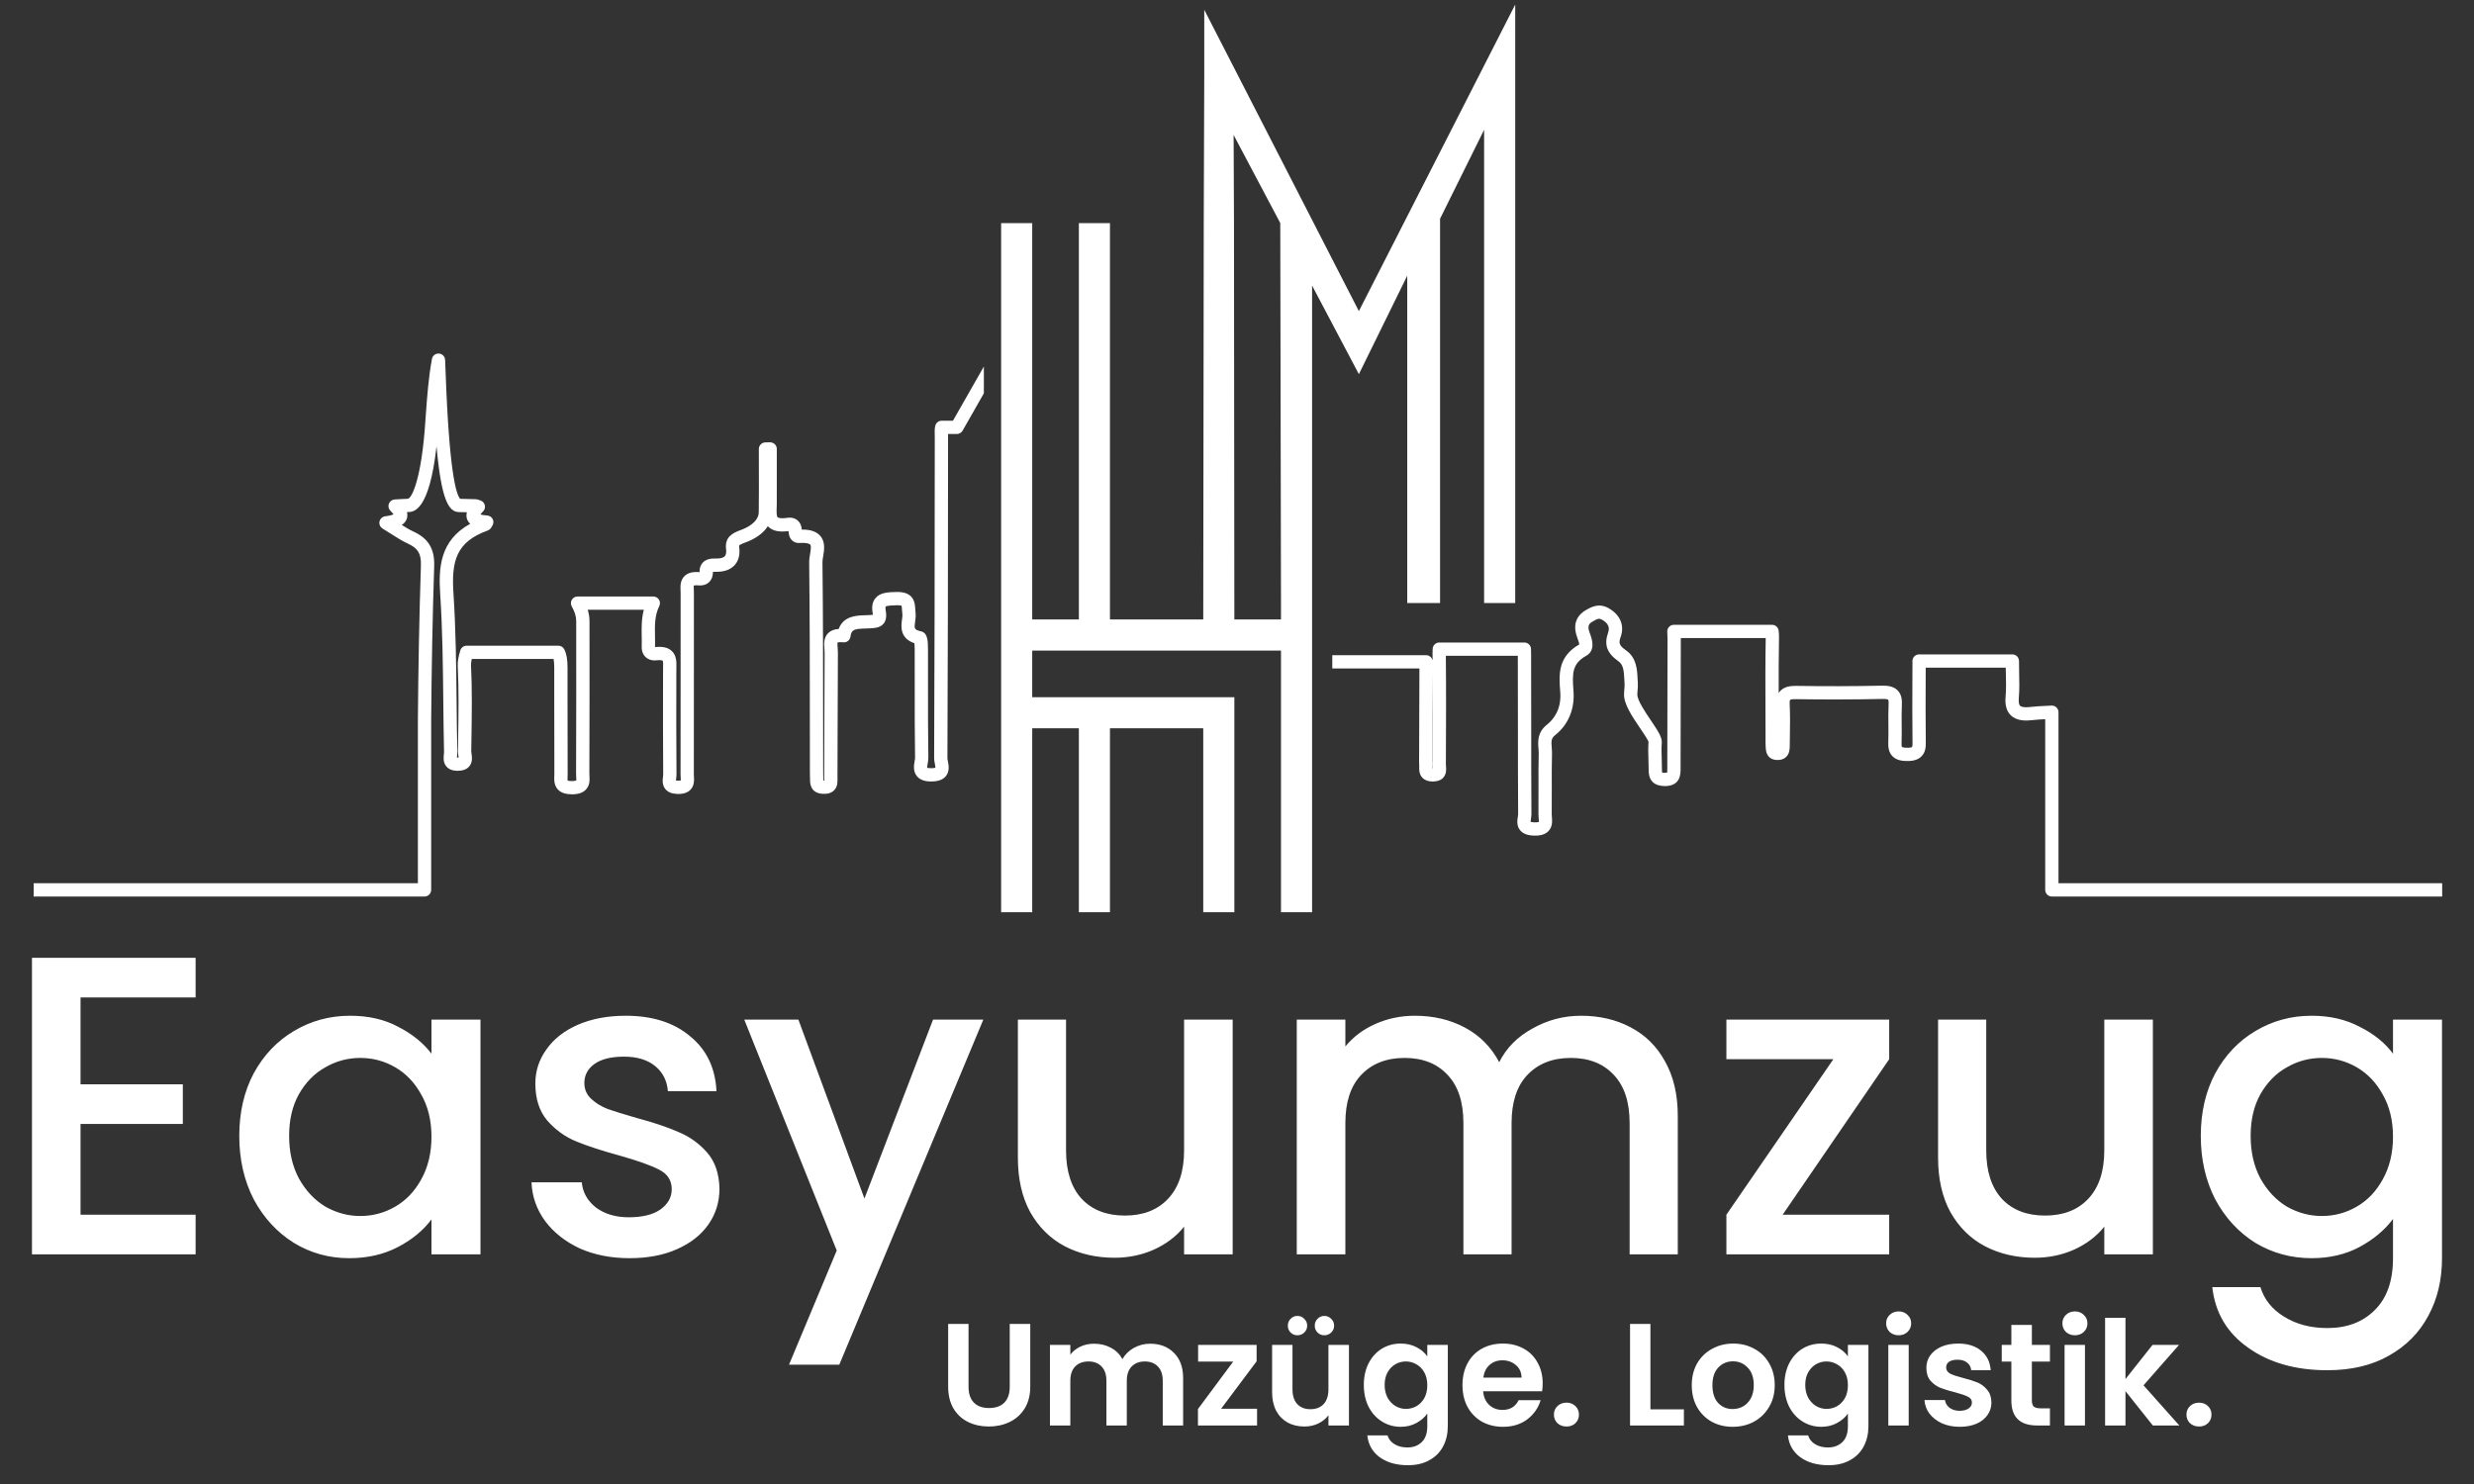 <svg width="465" height="279" viewBox="0 0 465 279" fill="none" xmlns="http://www.w3.org/2000/svg">
<rect x="0" y="0" width="465" height="279" fill="#333333" stroke="none"/>
<path d="M232.002 116.464L231.933 41.945L231.864 25.373L240.632 41.933L240.768 113.367V116.464H232.002ZM255.406 58.493L226.345 1.832V14.171L226.251 41.945L226.156 116.464H208.623V41.945H202.778V116.464H194.011V41.945H188.167V171.501H194.011V136.92H202.778V171.501H208.623V136.92H226.156V171.501H232.002V131.076H194.011V122.309H240.768V171.501H246.613V53.686L255.406 70.345L264.497 51.836V113.367H270.666V41.122L278.946 24.399V113.367H284.791V13.197V0.859L255.406 58.493Z" fill="white"/>
<path d="M269.239 144.435C269.239 144.357 269.241 144.272 269.243 144.203C269.248 143.997 269.252 143.793 269.238 143.6C269.21 143.219 269.219 142.839 269.226 142.459L269.242 137.576C269.249 133.83 269.256 130.084 269.28 126.338C269.314 131.98 269.292 137.604 269.262 143.718C269.261 143.889 269.275 144.075 269.292 144.267C269.297 144.317 269.302 144.376 269.307 144.436C269.283 144.437 269.259 144.435 269.239 144.435ZM386.903 166.053V133.902C386.903 133.557 386.761 133.228 386.511 132.993C386.26 132.756 385.922 132.63 385.579 132.656C385.196 132.678 384.812 132.696 384.428 132.714C383.556 132.754 382.655 132.795 381.756 132.903C380.267 133.083 379.808 132.816 379.681 132.693C379.464 132.481 379.38 131.941 379.447 131.17C379.579 129.654 379.545 128.136 379.51 126.669C379.492 125.876 379.474 125.083 379.482 124.292C379.486 123.959 379.355 123.638 379.121 123.401C378.886 123.164 378.567 123.031 378.234 123.031H360.697C360.355 123.031 360.027 123.172 359.791 123.42C359.555 123.669 359.432 124.004 359.451 124.346C359.451 124.347 359.457 124.475 359.457 124.477L359.447 126.723C359.428 130.976 359.408 135.374 359.465 139.703C359.473 140.303 359.382 140.439 359.382 140.441C359.381 140.442 359.196 140.608 358.417 140.579C357.666 140.574 357.485 140.431 357.484 140.431C357.48 140.425 357.387 140.289 357.409 139.663C357.45 138.522 357.439 137.378 357.429 136.235C357.418 135.012 357.406 133.747 357.463 132.524C357.503 131.674 357.451 130.597 356.682 129.808C355.858 128.963 354.619 128.893 353.759 128.909C348.3 129.025 342.871 129.037 337.623 128.948C336.673 128.942 335.468 129.021 334.658 129.855C334.521 129.996 334.408 130.147 334.313 130.305C334.304 126.888 334.308 123.416 334.372 119.992C334.382 119.405 334.36 118.941 334.298 118.529C334.208 117.917 333.682 117.464 333.063 117.464H314.618C313.93 117.464 313.373 118.019 313.369 118.706C313.368 118.956 313.382 119.215 313.396 119.474C313.408 119.677 313.421 119.88 313.42 120.077C313.392 128.228 313.384 136.378 313.376 144.53V144.662C313.376 144.845 313.377 145.103 313.356 145.251C313.283 145.269 313.151 145.29 312.936 145.292H312.897C312.585 145.292 312.434 145.263 312.414 145.262C312.396 145.204 312.364 145.046 312.367 144.645C312.372 143.991 312.35 143.338 312.328 142.683C312.292 141.636 312.258 140.646 312.337 139.672C312.42 138.645 311.691 137.513 310.287 135.435C309.205 133.834 307.723 131.64 307.74 130.561C307.744 130.312 307.766 130.063 307.789 129.813C307.828 129.379 307.871 128.886 307.835 128.376C307.817 128.133 307.806 127.884 307.794 127.632C307.708 125.868 307.603 123.673 305.64 122.288C304.292 121.336 304.211 120.884 304.623 119.712C305.365 117.594 304.531 115.597 302.392 114.369C300.528 113.299 299.108 114.11 298.064 114.707C296.962 115.335 295.291 116.845 296.471 119.913C296.751 120.642 296.825 120.993 296.825 121.162C292.747 123.483 293.012 126.928 293.246 129.971L293.256 130.101C293.504 133.342 292.029 135.234 290.748 136.25C288.921 137.697 289.062 139.457 289.164 140.741C289.189 141.048 289.216 141.354 289.208 141.656C289.152 143.823 289.16 146.018 289.168 148.14C289.174 149.761 289.179 151.381 289.158 153.001C289.155 153.253 289.174 153.517 289.195 153.783C289.214 154.034 289.247 154.456 289.258 154.508C289.256 154.509 289.058 154.63 288.355 154.605C287.983 154.59 287.782 154.54 287.686 154.507C287.685 154.354 287.725 154.089 287.751 153.918C287.799 153.604 287.84 153.295 287.838 153.018C287.801 147.286 287.799 141.552 287.797 135.818C287.795 131.514 287.793 127.21 287.777 122.906C287.775 122.593 287.774 122.285 287.758 121.98C287.724 121.315 287.176 120.795 286.511 120.795H270.523C269.866 120.795 269.321 121.304 269.278 121.96C269.258 122.256 269.249 122.558 269.252 122.865C269.257 123.296 269.26 123.727 269.264 124.157C269.214 123.929 269.099 123.718 268.932 123.55C268.698 123.313 268.379 123.18 268.046 123.18H250.408V125.677H266.787C266.76 129.642 266.752 133.606 266.745 137.571L266.73 142.412C266.721 142.868 266.714 143.325 266.747 143.779C266.756 143.894 266.75 144.016 266.747 144.137C266.732 144.701 266.71 145.552 267.351 146.221C267.789 146.68 268.427 146.919 269.247 146.933C270.104 146.928 270.797 146.708 271.249 146.223C271.908 145.514 271.828 144.597 271.78 144.049C271.77 143.938 271.758 143.829 271.759 143.73C271.794 136.517 271.818 129.985 271.754 123.292H285.281C285.296 127.468 285.298 131.643 285.3 135.819C285.302 141.557 285.304 147.296 285.341 153.034C285.342 153.191 285.309 153.363 285.283 153.541C285.178 154.223 285.022 155.252 285.723 156.101C286.242 156.728 287.073 157.055 288.262 157.099C289.537 157.149 290.447 156.871 291.038 156.257C291.828 155.432 291.744 154.366 291.684 153.588C291.669 153.399 291.653 153.212 291.655 153.035C291.676 151.4 291.671 149.765 291.665 148.132C291.657 146.026 291.649 143.85 291.704 141.721C291.714 141.332 291.685 140.938 291.653 140.542C291.558 139.353 291.548 138.802 292.299 138.207C294.781 136.239 296.005 133.292 295.745 129.91L295.736 129.779C295.493 126.622 295.484 124.764 298.132 123.292C300.038 122.232 299.14 119.897 298.802 119.017C298.261 117.611 298.729 117.202 299.3 116.877C299.301 116.877 299.409 116.815 299.409 116.814C300.293 116.309 300.547 116.19 301.149 116.534C302.236 117.159 302.602 117.928 302.267 118.885C301.451 121.206 302.012 122.783 304.2 124.328C305.102 124.964 305.217 126.046 305.3 127.752C305.312 128.024 305.326 128.292 305.344 128.555C305.367 128.866 305.335 129.218 305.302 129.592C305.274 129.902 305.248 130.213 305.243 130.523C305.214 132.387 306.741 134.648 308.219 136.833C308.875 137.805 309.776 139.137 309.848 139.47C309.759 140.588 309.796 141.697 309.832 142.768C309.854 143.388 309.875 144.007 309.87 144.625C309.866 145.151 309.857 146.244 310.629 147.014C311.162 147.547 311.93 147.777 312.962 147.789C315.88 147.756 315.874 145.504 315.873 144.533C315.881 136.383 315.889 128.234 315.917 120.086C315.917 120.045 315.917 120.003 315.916 119.961H331.875C331.792 124.425 331.809 128.957 331.827 133.34C331.833 135.046 331.84 136.751 331.841 138.455L331.839 138.858C331.836 139.346 331.834 139.835 331.865 140.321L331.872 140.502C331.915 141.975 332.585 142.774 333.864 142.879C334.613 142.938 335.221 142.758 335.675 142.345C336.375 141.705 336.385 140.792 336.391 140.223L336.415 138.541C336.446 136.533 336.479 134.456 336.38 132.399C336.349 131.748 336.45 131.594 336.45 131.594C336.451 131.592 336.64 131.411 337.581 131.445C342.862 131.534 348.323 131.522 353.812 131.406C354.688 131.384 354.892 131.55 354.893 131.55C354.897 131.556 355.002 131.703 354.969 132.407C354.909 133.701 354.921 135.001 354.932 136.258C354.943 137.364 354.953 138.47 354.914 139.575C354.886 140.376 354.947 141.393 355.68 142.157C356.461 142.971 357.609 143.071 358.403 143.076C359.22 143.089 360.368 142.994 361.153 142.2C361.89 141.458 361.973 140.459 361.962 139.67C361.905 135.364 361.925 130.976 361.944 126.735L361.95 125.528H376.99C376.996 125.927 377.004 126.327 377.014 126.726C377.048 128.19 377.08 129.574 376.96 130.953C376.82 132.555 377.142 133.711 377.945 134.487C379.089 135.594 380.837 135.53 382.054 135.382C382.819 135.29 383.592 135.252 384.407 135.215V167.302C384.407 167.992 384.966 168.55 385.655 168.55H459.019V166.053H386.903Z" fill="white"/>
<path d="M184.921 68.907L179.114 79.096H176.998C176.409 79.096 175.901 79.507 175.777 80.082C175.654 80.658 175.669 81.242 175.686 81.805C175.69 81.978 175.695 82.15 175.695 82.321L175.69 87.797C175.676 105.741 175.662 124.297 175.577 142.548C175.575 142.913 175.644 143.267 175.711 143.61C175.751 143.822 175.816 144.154 175.814 144.333C175.717 144.366 175.512 144.415 175.128 144.422C175.093 144.423 175.059 144.423 175.027 144.423C174.521 144.423 174.319 144.349 174.285 144.363C174.253 144.196 174.326 143.761 174.372 143.495C174.433 143.139 174.496 142.771 174.489 142.396C174.417 137.974 174.421 133.471 174.424 129.116C174.427 126.79 174.428 124.464 174.42 122.138C174.413 120.59 174.407 118.989 173.101 118.692C171.794 118.395 171.826 118.159 172.006 116.851C172.079 116.319 172.162 115.715 172.075 115.106C172.045 114.899 172.036 114.689 172.025 114.485C171.971 113.421 171.847 111.202 168.48 111.294C166.911 111.335 165.428 111.374 164.534 112.472C163.976 113.157 163.809 114.07 164.024 115.271C164.039 115.352 164.061 115.472 164.074 115.579C163.643 115.642 163.151 115.654 162.634 115.668C161.055 115.709 158.535 115.773 157.638 118.245C156.791 118.3 156.142 118.555 155.671 119.017C154.785 119.886 154.883 121.093 154.955 121.975C154.973 122.194 154.992 122.411 154.991 122.616C154.96 127.361 154.949 132.106 154.938 136.851C154.93 139.96 154.923 143.066 154.91 146.174L154.914 146.472C154.916 146.557 154.918 146.66 154.916 146.754C154.872 146.758 154.828 146.753 154.773 146.75C154.764 146.749 154.756 146.749 154.747 146.748C154.747 146.683 154.746 146.615 154.746 146.558C154.745 146.427 154.743 146.297 154.736 146.171C154.714 145.752 154.717 145.331 154.719 144.911L154.72 144.446L154.711 134.967C154.705 125.366 154.7 115.439 154.585 105.673C154.581 105.391 154.648 104.997 154.718 104.58C154.912 103.434 155.177 101.866 154.145 100.718C153.443 99.936 152.312 99.531 150.697 99.572C150.667 98.853 150.386 98.234 149.901 97.827C149.553 97.535 148.942 97.213 148.003 97.353C146.598 97.56 146.228 97.303 146.168 97.249C145.926 97.032 145.958 96.124 145.981 95.459C145.99 95.21 145.998 94.959 145.999 94.713C146.007 92.299 146.005 89.885 146.003 87.471L146.002 84.402C146.002 84.067 145.867 83.746 145.628 83.511C145.389 83.276 145.036 83.157 144.73 83.154L143.853 83.17C143.173 83.183 142.628 83.739 142.628 84.419L142.634 87.935C142.641 90.715 142.648 93.495 142.614 96.275C142.59 98.21 140.274 99.266 139.278 99.629C137.642 100.228 136.195 100.956 136.47 103.271C136.52 103.688 136.519 104.253 136.228 104.571C135.956 104.87 135.372 105.024 134.581 105.004C133.738 104.983 132.793 105.053 132.119 105.74C131.812 106.053 131.456 106.619 131.498 107.541C131.499 107.549 131.499 107.558 131.499 107.566C130.229 107.454 129.307 107.684 128.684 108.28C127.831 109.092 127.879 110.229 127.913 111.059C127.92 111.214 127.926 111.37 127.926 111.522L127.923 125.572C127.923 132.219 127.923 138.865 127.913 145.512C127.913 145.701 127.924 145.897 127.935 146.095C127.946 146.281 127.963 146.571 127.946 146.731C127.859 146.751 127.696 146.78 127.396 146.77C127.239 146.766 127.128 146.753 127.052 146.738C127.058 146.613 127.078 146.447 127.093 146.324C127.125 146.063 127.151 145.808 127.15 145.578C127.096 139.386 127.108 133.088 127.12 126.996L127.129 125.471C127.153 124.474 127.182 123.233 126.239 122.368C125.55 121.735 124.527 121.5 123.117 121.657C123.115 121.657 123.113 121.658 123.111 121.658C123.111 121.649 123.111 121.641 123.111 121.632C123.134 120.957 123.122 120.278 123.109 119.595C123.071 117.604 123.036 115.723 123.914 113.949C124.106 113.561 124.084 113.103 123.857 112.736C123.629 112.369 123.227 112.146 122.796 112.146H108.553C108.108 112.146 107.697 112.383 107.473 112.767C107.25 113.151 107.247 113.625 107.467 114.012C108.036 115.013 108.301 115.894 108.302 116.788C108.311 126.327 108.319 135.867 108.277 145.407C108.276 145.6 108.287 145.799 108.298 146.002C108.312 146.243 108.334 146.648 108.323 146.716C108.322 146.718 108.146 146.838 107.507 146.841H107.49C106.906 146.841 106.717 146.75 106.706 146.754C106.656 146.627 106.671 146.218 106.68 145.97C106.687 145.795 106.693 145.62 106.693 145.448C106.668 140.386 106.668 135.325 106.669 130.263V125.476C106.669 123.969 106.482 122.923 106.063 122.083C105.852 121.659 105.42 121.391 104.946 121.391H87.715C87.13 121.391 86.641 121.793 86.504 122.335H86.503C86.156 123.459 85.999 124.421 86.036 125.193C86.255 129.701 86.183 134.315 86.114 138.778L86.077 141.214C86.074 141.463 86.109 141.748 86.152 142.043C86.168 142.148 86.189 142.293 86.201 142.417C86.156 142.421 86.103 142.423 86.04 142.423C85.989 142.423 85.929 142.421 85.882 142.418C85.889 142.306 85.903 142.177 85.914 142.076C85.941 141.82 85.963 141.57 85.958 141.347C85.885 138.171 85.851 134.995 85.817 131.818C85.745 125.155 85.672 118.265 85.227 111.489C84.833 105.513 85.737 101.874 91.625 99.758C92.123 99.581 92.335 99.191 92.438 99.004C92.462 98.961 92.491 98.906 92.534 98.839C92.777 98.466 92.803 97.992 92.602 97.594C92.401 97.197 92.003 96.937 91.559 96.912C90.909 96.875 90.519 96.79 90.299 96.719C90.389 96.587 90.54 96.4 90.787 96.156C91.097 95.847 91.224 95.399 91.121 94.974C91.018 94.549 90.7 94.209 90.282 94.078L90.025 93.991C89.854 93.931 89.66 93.862 89.403 93.855C88.43 93.825 87.458 93.798 86.485 93.779C85.721 92.942 84.426 88.631 83.753 69.954C83.714 68.9 83.685 68.096 83.659 67.642C83.623 67.012 83.121 66.508 82.491 66.468C81.838 66.436 81.299 66.867 81.185 67.488C80.548 70.943 80.294 74.424 80.049 77.79L79.96 79.025C79.26 90.025 77.38 93.759 76.631 93.773C76.181 93.781 75.732 93.808 75.163 93.843L74.191 93.9C73.695 93.927 73.262 94.245 73.089 94.709C72.915 95.174 73.032 95.698 73.389 96.043C73.702 96.347 73.873 96.565 73.967 96.707C73.74 96.807 73.279 96.953 72.392 97.069C71.867 97.139 71.442 97.532 71.333 98.051C71.224 98.57 71.455 99.102 71.909 99.376C72.491 99.727 73.021 100.066 73.523 100.388C74.58 101.065 75.579 101.705 76.669 102.204C78.566 103.072 79.182 104.107 79.112 106.305C78.803 115.928 78.612 125.754 78.545 135.52V166.053H6.33V168.55H79.793C80.483 168.55 81.042 167.992 81.042 167.302V135.528C81.109 125.792 81.299 115.987 81.608 106.386C81.709 103.204 80.507 101.214 77.709 99.934C76.979 99.6 76.278 99.18 75.516 98.698C75.951 98.411 76.291 98.029 76.462 97.514C76.605 97.082 76.59 96.662 76.487 96.274C76.551 96.272 76.615 96.271 76.678 96.27C77.719 96.249 80.669 96.194 82.046 83.904C82.947 93.945 84.311 96.239 86.25 96.273C86.753 96.281 87.255 96.293 87.757 96.306C87.626 96.77 87.641 97.215 87.802 97.64C87.931 97.98 88.135 98.254 88.384 98.474C82.626 101.622 82.421 106.876 82.735 111.653C83.176 118.36 83.249 125.215 83.32 131.845C83.355 135.031 83.389 138.218 83.461 141.404C83.464 141.529 83.446 141.669 83.43 141.812C83.364 142.434 83.264 143.376 83.927 144.128C84.374 144.634 85.046 144.901 85.927 144.919C86.943 144.914 87.676 144.68 88.166 144.124C88.864 143.333 88.719 142.339 88.623 141.681C88.6 141.526 88.572 141.377 88.574 141.248L88.61 138.817C88.68 134.315 88.753 129.66 88.531 125.072C88.521 124.877 88.534 124.5 88.67 123.888H104.049C104.131 124.306 104.172 124.833 104.172 125.477V130.263C104.171 135.329 104.171 140.395 104.196 145.46C104.196 145.597 104.191 145.737 104.185 145.876C104.157 146.632 104.118 147.666 104.891 148.465C105.462 149.056 106.333 149.329 107.517 149.338C108.71 149.333 109.564 149.04 110.128 148.44C110.891 147.631 110.833 146.609 110.791 145.861C110.782 145.712 110.773 145.562 110.774 145.417C110.816 135.873 110.808 126.33 110.8 116.785C110.799 116.072 110.688 115.361 110.464 114.643H121.005C120.551 116.371 120.583 118.084 120.612 119.642C120.624 120.281 120.637 120.917 120.616 121.548C120.58 122.597 121.003 123.217 121.363 123.551C121.721 123.882 122.367 124.253 123.389 124.14C124.313 124.037 124.546 124.204 124.547 124.204C124.657 124.353 124.641 125.042 124.633 125.412L124.623 126.991C124.611 133.089 124.599 139.395 124.652 145.6C124.654 145.731 124.633 145.875 124.614 146.022C124.537 146.655 124.421 147.611 125.094 148.393C125.576 148.952 126.306 149.238 127.326 149.267C128.43 149.299 129.227 149.04 129.772 148.479C130.53 147.698 130.468 146.646 130.428 145.949C130.42 145.802 130.41 145.655 130.41 145.515C130.42 138.868 130.42 132.22 130.42 125.572L130.423 111.523C130.423 111.337 130.416 111.146 130.408 110.955C130.396 110.665 130.376 110.181 130.386 110.103C130.389 110.103 130.584 109.992 131.277 110.053C132.305 110.148 132.935 109.77 133.281 109.439C133.613 109.121 133.997 108.548 133.999 107.514C134.104 107.502 134.267 107.495 134.518 107.5C136.073 107.536 137.283 107.12 138.074 106.252C138.585 105.691 139.152 104.668 138.95 102.976C138.91 102.645 138.947 102.544 138.947 102.544C138.994 102.477 139.212 102.312 140.136 101.974C142.067 101.268 143.498 100.211 144.317 98.928C144.375 98.99 144.438 99.052 144.504 99.111C145.308 99.831 146.469 100.069 148.208 99.85C148.239 100.438 148.366 101.131 148.906 101.626C149.263 101.953 149.739 102.113 150.241 102.085C151.845 101.987 152.227 102.32 152.288 102.387C152.514 102.638 152.365 103.52 152.257 104.164C152.171 104.671 152.082 105.197 152.088 105.702C152.203 115.455 152.208 125.375 152.214 134.969L152.223 144.451L152.222 144.899C152.22 145.368 152.218 145.836 152.243 146.304C152.248 146.392 152.248 146.482 152.249 146.573C152.252 147.199 152.263 149.103 154.626 149.243C155.549 149.296 156.239 149.091 156.736 148.615C157.441 147.935 157.422 147.025 157.41 146.421L157.407 146.184C157.42 143.074 157.427 139.966 157.435 136.857C157.446 132.115 157.457 127.374 157.488 122.632C157.49 122.358 157.468 122.066 157.444 121.772C157.418 121.453 157.374 120.917 157.404 120.813C157.407 120.811 157.642 120.67 158.486 120.757C159.166 120.834 159.759 120.35 159.85 119.683C160.028 118.366 160.549 118.219 162.698 118.164C163.348 118.147 164.02 118.13 164.677 118.011C165.537 117.854 166.914 117.232 166.481 114.822C166.39 114.318 166.444 114.089 166.469 114.05C166.669 113.84 167.843 113.809 168.556 113.79C168.607 113.789 168.655 113.788 168.701 113.788C169.247 113.788 169.452 113.898 169.444 113.871C169.499 113.982 169.519 114.361 169.531 114.613C169.546 114.892 169.562 115.18 169.604 115.463C169.641 115.723 169.588 116.105 169.532 116.511C169.373 117.664 169.055 119.98 171.881 120.94C171.903 121.184 171.92 121.561 171.923 122.148C171.931 124.469 171.93 126.792 171.927 129.114C171.924 133.48 171.92 137.994 171.992 142.438C171.996 142.628 171.95 142.847 171.911 143.076C171.777 143.86 171.575 145.043 172.364 145.96C172.94 146.63 173.868 146.958 175.177 146.919C176.403 146.894 177.258 146.564 177.788 145.908C178.523 145.001 178.306 143.879 178.162 143.135C178.122 142.928 178.073 142.731 178.074 142.559C178.159 124.304 178.173 105.746 178.187 87.798L178.192 82.324C178.192 82.13 178.187 81.933 178.181 81.738C178.18 81.69 178.179 81.641 178.178 81.593H179.839C180.288 81.593 180.702 81.352 180.924 80.962L184.921 73.949V68.907Z" fill="white"/>
<path d="M15.139 187.521V203.862H34.364V211.312H15.139V228.374H36.767V235.823H6.008V180.071H36.767V187.521H15.139ZM44.971 213.554C44.971 209.122 45.879 205.197 47.694 201.779C49.563 198.362 52.073 195.718 55.224 193.849C58.428 191.927 61.953 190.965 65.798 190.965C69.269 190.965 72.286 191.66 74.849 193.048C77.466 194.383 79.549 196.065 81.097 198.095V191.686H90.309V235.823H81.097V229.255C79.549 231.337 77.439 233.073 74.769 234.461C72.099 235.85 69.055 236.544 65.638 236.544C61.846 236.544 58.375 235.583 55.224 233.66C52.073 231.684 49.563 228.961 47.694 225.49C45.879 221.965 44.971 217.987 44.971 213.554ZM81.097 213.715C81.097 210.671 80.457 208.027 79.175 205.785C77.947 203.542 76.318 201.833 74.289 200.658C72.259 199.483 70.07 198.896 67.72 198.896C65.371 198.896 63.181 199.483 61.152 200.658C59.123 201.779 57.467 203.462 56.185 205.704C54.957 207.894 54.343 210.511 54.343 213.554C54.343 216.598 54.957 219.269 56.185 221.565C57.467 223.861 59.123 225.623 61.152 226.852C63.234 228.026 65.424 228.614 67.72 228.614C70.07 228.614 72.259 228.026 74.289 226.852C76.318 225.677 77.947 223.968 79.175 221.725C80.457 219.429 81.097 216.759 81.097 213.715ZM118.324 236.544C114.853 236.544 111.729 235.93 108.952 234.702C106.228 233.42 104.066 231.711 102.464 229.575C100.862 227.386 100.007 224.956 99.9 222.286H109.352C109.513 224.155 110.394 225.73 111.996 227.012C113.651 228.24 115.707 228.854 118.164 228.854C120.727 228.854 122.703 228.374 124.091 227.412C125.533 226.398 126.254 225.116 126.254 223.567C126.254 221.912 125.453 220.684 123.851 219.883C122.302 219.082 119.819 218.2 116.402 217.239C113.091 216.331 110.394 215.45 108.311 214.596C106.228 213.741 104.413 212.433 102.864 210.671C101.369 208.909 100.621 206.586 100.621 203.702C100.621 201.352 101.315 199.216 102.704 197.294C104.092 195.318 106.068 193.769 108.632 192.648C111.248 191.526 114.239 190.965 117.603 190.965C122.623 190.965 126.655 192.247 129.699 194.81C132.796 197.32 134.451 200.765 134.665 205.144H125.533C125.373 203.168 124.572 201.592 123.13 200.418C121.688 199.243 119.739 198.655 117.283 198.655C114.88 198.655 113.037 199.109 111.756 200.017C110.474 200.925 109.833 202.126 109.833 203.622C109.833 204.797 110.26 205.785 111.115 206.586C111.969 207.387 113.01 208.027 114.239 208.508C115.467 208.935 117.283 209.496 119.686 210.19C122.89 211.045 125.507 211.926 127.536 212.834C129.618 213.688 131.407 214.97 132.903 216.679C134.398 218.387 135.172 220.657 135.226 223.487C135.226 225.997 134.531 228.24 133.143 230.216C131.755 232.192 129.779 233.74 127.215 234.862C124.706 235.983 121.742 236.544 118.324 236.544ZM184.824 191.686L157.749 256.57H148.297L157.268 235.102L139.886 191.686H150.059L162.475 225.33L175.372 191.686H184.824ZM231.687 191.686V235.823H222.555V230.616C221.113 232.432 219.217 233.874 216.868 234.942C214.571 235.957 212.115 236.464 209.498 236.464C206.027 236.464 202.903 235.743 200.126 234.301C197.402 232.859 195.24 230.723 193.638 227.893C192.089 225.063 191.315 221.645 191.315 217.64V191.686H200.366V216.278C200.366 220.23 201.354 223.274 203.33 225.41C205.306 227.492 208.003 228.534 211.421 228.534C214.838 228.534 217.535 227.492 219.511 225.41C221.54 223.274 222.555 220.23 222.555 216.278V191.686H231.687ZM297.164 190.965C300.635 190.965 303.732 191.686 306.456 193.128C309.233 194.57 311.395 196.706 312.944 199.536C314.546 202.367 315.347 205.785 315.347 209.79V235.823H306.296V211.151C306.296 207.2 305.308 204.182 303.332 202.1C301.356 199.964 298.659 198.896 295.241 198.896C291.824 198.896 289.1 199.964 287.071 202.1C285.095 204.182 284.107 207.2 284.107 211.151V235.823H275.055V211.151C275.055 207.2 274.067 204.182 272.092 202.1C270.116 199.964 267.419 198.896 264.001 198.896C260.583 198.896 257.86 199.964 255.831 202.1C253.855 204.182 252.867 207.2 252.867 211.151V235.823H243.735V191.686H252.867V196.733C254.362 194.917 256.258 193.502 258.554 192.487C260.851 191.473 263.307 190.965 265.924 190.965C269.448 190.965 272.599 191.713 275.376 193.208C278.153 194.704 280.289 196.866 281.784 199.697C283.119 197.027 285.202 194.917 288.032 193.369C290.862 191.766 293.906 190.965 297.164 190.965ZM335.058 228.374H355.083V235.823H324.484V228.374L344.59 199.136H324.484V191.686H355.083V199.136L335.058 228.374ZM404.643 191.686V235.823H395.512V230.616C394.07 232.432 392.174 233.874 389.824 234.942C387.528 235.957 385.071 236.464 382.455 236.464C378.984 236.464 375.86 235.743 373.083 234.301C370.359 232.859 368.196 230.723 366.594 227.893C365.046 225.063 364.271 221.645 364.271 217.64V191.686H373.323V216.278C373.323 220.23 374.311 223.274 376.287 225.41C378.263 227.492 380.959 228.534 384.377 228.534C387.795 228.534 390.492 227.492 392.468 225.41C394.497 223.274 395.512 220.23 395.512 216.278V191.686H404.643ZM434.475 190.965C437.892 190.965 440.91 191.66 443.526 193.048C446.196 194.383 448.279 196.065 449.774 198.095V191.686H458.986V236.544C458.986 240.603 458.132 244.207 456.423 247.358C454.714 250.562 452.231 253.072 448.973 254.888C445.769 256.703 441.924 257.611 437.439 257.611C431.458 257.611 426.491 256.196 422.539 253.366C418.588 250.589 416.345 246.797 415.811 241.991H424.862C425.557 244.287 427.025 246.13 429.268 247.518C431.564 248.96 434.288 249.681 437.439 249.681C441.123 249.681 444.087 248.559 446.33 246.317C448.626 244.074 449.774 240.816 449.774 236.544V229.175C448.226 231.257 446.116 233.02 443.446 234.461C440.83 235.85 437.839 236.544 434.475 236.544C430.63 236.544 427.105 235.583 423.901 233.66C420.75 231.684 418.241 228.961 416.371 225.49C414.556 221.965 413.648 217.987 413.648 213.554C413.648 209.122 414.556 205.197 416.371 201.779C418.241 198.362 420.75 195.718 423.901 193.849C427.105 191.927 430.63 190.965 434.475 190.965ZM449.774 213.715C449.774 210.671 449.134 208.027 447.852 205.785C446.624 203.542 444.995 201.833 442.966 200.658C440.936 199.483 438.747 198.896 436.397 198.896C434.048 198.896 431.858 199.483 429.829 200.658C427.799 201.779 426.144 203.462 424.862 205.704C423.634 207.894 423.02 210.511 423.02 213.554C423.02 216.598 423.634 219.269 424.862 221.565C426.144 223.861 427.799 225.623 429.829 226.852C431.911 228.026 434.101 228.614 436.397 228.614C438.747 228.614 440.936 228.026 442.966 226.852C444.995 225.677 446.624 223.968 447.852 221.725C449.134 219.429 449.774 216.759 449.774 213.715Z" fill="white"/>
<path d="M182.042 248.904V260.723C182.042 262.018 182.379 263.012 183.054 263.705C183.729 264.38 184.678 264.717 185.9 264.717C187.14 264.717 188.097 264.38 188.772 263.705C189.447 263.012 189.784 262.018 189.784 260.723V248.904H193.642V260.696C193.642 262.319 193.286 263.696 192.575 264.827C191.882 265.939 190.943 266.778 189.757 267.344C188.59 267.909 187.286 268.192 185.845 268.192C184.422 268.192 183.127 267.909 181.96 267.344C180.811 266.778 179.899 265.939 179.224 264.827C178.549 263.696 178.212 262.319 178.212 260.696V248.904H182.042ZM216.165 252.625C218.025 252.625 219.521 253.2 220.652 254.349C221.801 255.479 222.375 257.066 222.375 259.109V268H218.545V259.629C218.545 258.443 218.244 257.54 217.642 256.92C217.04 256.282 216.22 255.963 215.18 255.963C214.141 255.963 213.311 256.282 212.691 256.92C212.089 257.54 211.788 258.443 211.788 259.629V268H207.958V259.629C207.958 258.443 207.657 257.54 207.055 256.92C206.453 256.282 205.632 255.963 204.593 255.963C203.535 255.963 202.696 256.282 202.076 256.92C201.474 257.54 201.173 258.443 201.173 259.629V268H197.343V252.844H201.173V254.677C201.665 254.038 202.294 253.537 203.06 253.172C203.845 252.807 204.702 252.625 205.632 252.625C206.818 252.625 207.875 252.88 208.806 253.391C209.736 253.883 210.456 254.595 210.967 255.525C211.459 254.649 212.171 253.947 213.101 253.418C214.049 252.889 215.071 252.625 216.165 252.625ZM229.512 264.854H236.269V268H225.162V264.909L231.783 255.99H225.189V252.844H236.187V255.935L229.512 264.854ZM253.543 252.844V268H249.686V266.085C249.193 266.742 248.546 267.262 247.743 267.645C246.959 268.009 246.102 268.192 245.172 268.192C243.986 268.192 242.937 267.946 242.025 267.453C241.113 266.942 240.393 266.204 239.864 265.237C239.353 264.252 239.098 263.085 239.098 261.735V252.844H242.928V261.188C242.928 262.392 243.229 263.322 243.831 263.979C244.433 264.617 245.254 264.936 246.293 264.936C247.351 264.936 248.181 264.617 248.783 263.979C249.385 263.322 249.686 262.392 249.686 261.188V252.844H253.543ZM243.858 251.038C243.348 251.038 242.919 250.865 242.573 250.518C242.226 250.172 242.053 249.743 242.053 249.233C242.053 248.722 242.226 248.293 242.573 247.947C242.919 247.582 243.348 247.4 243.858 247.4C244.369 247.4 244.798 247.582 245.144 247.947C245.509 248.293 245.691 248.722 245.691 249.233C245.691 249.743 245.509 250.172 245.144 250.518C244.798 250.865 244.369 251.038 243.858 251.038ZM248.92 251.038C248.409 251.038 247.98 250.865 247.634 250.518C247.287 250.172 247.114 249.743 247.114 249.233C247.114 248.722 247.287 248.293 247.634 247.947C247.98 247.582 248.409 247.4 248.92 247.4C249.43 247.4 249.859 247.582 250.205 247.947C250.57 248.293 250.753 248.722 250.753 249.233C250.753 249.743 250.57 250.172 250.205 250.518C249.859 250.865 249.43 251.038 248.92 251.038ZM263.259 252.598C264.39 252.598 265.384 252.826 266.241 253.282C267.098 253.719 267.773 254.294 268.266 255.005V252.844H272.123V268.11C272.123 269.514 271.84 270.763 271.275 271.858C270.71 272.97 269.861 273.846 268.731 274.484C267.6 275.141 266.232 275.469 264.627 275.469C262.475 275.469 260.706 274.968 259.319 273.964C257.952 272.961 257.176 271.593 256.994 269.861H260.797C260.997 270.554 261.426 271.101 262.083 271.502C262.757 271.922 263.569 272.131 264.517 272.131C265.63 272.131 266.533 271.794 267.226 271.119C267.919 270.463 268.266 269.459 268.266 268.11V265.757C267.773 266.468 267.089 267.061 266.214 267.535C265.356 268.009 264.372 268.247 263.259 268.247C261.982 268.247 260.815 267.918 259.757 267.262C258.699 266.605 257.86 265.684 257.24 264.498C256.638 263.295 256.337 261.918 256.337 260.367C256.337 258.835 256.638 257.477 257.24 256.291C257.86 255.105 258.69 254.194 259.73 253.555C260.788 252.917 261.964 252.598 263.259 252.598ZM268.266 260.422C268.266 259.492 268.083 258.699 267.718 258.042C267.354 257.367 266.861 256.856 266.241 256.51C265.621 256.145 264.955 255.963 264.244 255.963C263.533 255.963 262.876 256.136 262.274 256.482C261.672 256.829 261.18 257.34 260.797 258.015C260.432 258.671 260.25 259.455 260.25 260.367C260.25 261.279 260.432 262.082 260.797 262.775C261.18 263.45 261.672 263.97 262.274 264.334C262.894 264.699 263.551 264.881 264.244 264.881C264.955 264.881 265.621 264.708 266.241 264.362C266.861 263.997 267.354 263.486 267.718 262.83C268.083 262.155 268.266 261.352 268.266 260.422ZM289.953 260.094C289.953 260.641 289.917 261.133 289.844 261.571H278.764C278.855 262.665 279.238 263.523 279.913 264.143C280.588 264.763 281.418 265.073 282.402 265.073C283.825 265.073 284.837 264.462 285.439 263.24H289.57C289.133 264.699 288.294 265.903 287.053 266.851C285.813 267.781 284.29 268.247 282.485 268.247C281.025 268.247 279.712 267.927 278.545 267.289C277.396 266.632 276.493 265.711 275.837 264.526C275.198 263.34 274.879 261.972 274.879 260.422C274.879 258.854 275.198 257.477 275.837 256.291C276.475 255.105 277.369 254.194 278.518 253.555C279.667 252.917 280.989 252.598 282.485 252.598C283.925 252.598 285.211 252.908 286.342 253.528C287.491 254.148 288.376 255.033 288.996 256.182C289.634 257.312 289.953 258.616 289.953 260.094ZM285.986 258.999C285.968 258.015 285.613 257.23 284.919 256.647C284.226 256.045 283.378 255.744 282.375 255.744C281.427 255.744 280.624 256.036 279.968 256.619C279.329 257.185 278.937 257.978 278.791 258.999H285.986ZM294.445 268.192C293.752 268.192 293.178 267.982 292.722 267.563C292.284 267.125 292.065 266.587 292.065 265.948C292.065 265.31 292.284 264.781 292.722 264.362C293.178 263.924 293.752 263.705 294.445 263.705C295.12 263.705 295.676 263.924 296.114 264.362C296.552 264.781 296.771 265.31 296.771 265.948C296.771 266.587 296.552 267.125 296.114 267.563C295.676 267.982 295.12 268.192 294.445 268.192ZM310.205 264.964H316.497V268H306.375V248.904H310.205V264.964ZM325.662 268.247C324.203 268.247 322.89 267.927 321.722 267.289C320.555 266.632 319.634 265.711 318.959 264.526C318.302 263.34 317.974 261.972 317.974 260.422C317.974 258.872 318.312 257.504 318.986 256.318C319.68 255.133 320.619 254.221 321.804 253.583C322.99 252.926 324.312 252.598 325.771 252.598C327.23 252.598 328.553 252.926 329.738 253.583C330.924 254.221 331.854 255.133 332.529 256.318C333.222 257.504 333.568 258.872 333.568 260.422C333.568 261.972 333.213 263.34 332.501 264.526C331.808 265.711 330.86 266.632 329.656 267.289C328.471 267.927 327.139 268.247 325.662 268.247ZM325.662 264.909C326.355 264.909 327.002 264.745 327.604 264.416C328.224 264.07 328.717 263.559 329.082 262.884C329.446 262.209 329.629 261.389 329.629 260.422C329.629 258.981 329.246 257.878 328.48 257.112C327.732 256.327 326.811 255.935 325.717 255.935C324.622 255.935 323.701 256.327 322.953 257.112C322.224 257.878 321.859 258.981 321.859 260.422C321.859 261.863 322.215 262.976 322.926 263.76C323.656 264.526 324.568 264.909 325.662 264.909ZM342.315 252.598C343.445 252.598 344.439 252.826 345.297 253.282C346.154 253.719 346.829 254.294 347.321 255.005V252.844H351.179V268.11C351.179 269.514 350.896 270.763 350.331 271.858C349.765 272.97 348.917 273.846 347.786 274.484C346.655 275.141 345.288 275.469 343.683 275.469C341.53 275.469 339.761 274.968 338.375 273.964C337.007 272.961 336.232 271.593 336.05 269.861H339.852C340.053 270.554 340.482 271.101 341.138 271.502C341.813 271.922 342.625 272.131 343.573 272.131C344.686 272.131 345.589 271.794 346.282 271.119C346.975 270.463 347.321 269.459 347.321 268.11V265.757C346.829 266.468 346.145 267.061 345.269 267.535C344.412 268.009 343.427 268.247 342.315 268.247C341.038 268.247 339.871 267.918 338.813 267.262C337.755 266.605 336.916 265.684 336.296 264.498C335.694 263.295 335.393 261.918 335.393 260.367C335.393 258.835 335.694 257.477 336.296 256.291C336.916 255.105 337.746 254.194 338.785 253.555C339.843 252.917 341.02 252.598 342.315 252.598ZM347.321 260.422C347.321 259.492 347.139 258.699 346.774 258.042C346.409 257.367 345.917 256.856 345.297 256.51C344.677 256.145 344.011 255.963 343.3 255.963C342.588 255.963 341.932 256.136 341.33 256.482C340.728 256.829 340.235 257.34 339.852 258.015C339.488 258.671 339.305 259.455 339.305 260.367C339.305 261.279 339.488 262.082 339.852 262.775C340.235 263.45 340.728 263.97 341.33 264.334C341.95 264.699 342.606 264.881 343.3 264.881C344.011 264.881 344.677 264.708 345.297 264.362C345.917 263.997 346.409 263.486 346.774 262.83C347.139 262.155 347.321 261.352 347.321 260.422ZM356.862 251.038C356.187 251.038 355.622 250.828 355.166 250.409C354.728 249.971 354.509 249.433 354.509 248.795C354.509 248.156 354.728 247.628 355.166 247.208C355.622 246.77 356.187 246.551 356.862 246.551C357.537 246.551 358.093 246.77 358.531 247.208C358.987 247.628 359.215 248.156 359.215 248.795C359.215 249.433 358.987 249.971 358.531 250.409C358.093 250.828 357.537 251.038 356.862 251.038ZM358.75 252.844V268H354.92V252.844H358.75ZM368.334 268.247C367.094 268.247 365.981 268.028 364.996 267.59C364.011 267.134 363.227 266.523 362.643 265.757C362.078 264.991 361.768 264.143 361.713 263.213H365.571C365.644 263.796 365.926 264.28 366.419 264.663C366.929 265.046 367.559 265.237 368.306 265.237C369.036 265.237 369.601 265.091 370.003 264.799C370.422 264.508 370.632 264.134 370.632 263.678C370.632 263.185 370.377 262.82 369.866 262.583C369.373 262.328 368.58 262.054 367.486 261.763C366.355 261.489 365.425 261.206 364.695 260.915C363.984 260.623 363.364 260.176 362.835 259.574C362.324 258.972 362.069 258.16 362.069 257.139C362.069 256.3 362.306 255.534 362.78 254.841C363.273 254.148 363.966 253.601 364.859 253.2C365.771 252.798 366.838 252.598 368.06 252.598C369.866 252.598 371.307 253.054 372.383 253.966C373.459 254.859 374.052 256.072 374.161 257.604H370.495C370.44 257.002 370.185 256.528 369.729 256.182C369.291 255.817 368.699 255.634 367.951 255.634C367.258 255.634 366.72 255.762 366.337 256.017C365.972 256.273 365.79 256.628 365.79 257.084C365.79 257.595 366.045 257.987 366.556 258.261C367.066 258.516 367.86 258.781 368.936 259.054C370.03 259.328 370.933 259.61 371.644 259.902C372.355 260.194 372.966 260.65 373.477 261.27C374.006 261.872 374.28 262.675 374.298 263.678C374.298 264.553 374.052 265.337 373.559 266.031C373.085 266.724 372.392 267.271 371.48 267.672C370.586 268.055 369.538 268.247 368.334 268.247ZM381.901 255.99V263.322C381.901 263.833 382.02 264.207 382.257 264.444C382.512 264.663 382.932 264.772 383.516 264.772H385.294V268H382.886C379.658 268 378.044 266.432 378.044 263.295V255.99H376.238V252.844H378.044V249.096H381.901V252.844H385.294V255.99H381.901ZM389.991 251.038C389.316 251.038 388.751 250.828 388.295 250.409C387.857 249.971 387.638 249.433 387.638 248.795C387.638 248.156 387.857 247.628 388.295 247.208C388.751 246.77 389.316 246.551 389.991 246.551C390.666 246.551 391.222 246.77 391.66 247.208C392.116 247.628 392.344 248.156 392.344 248.795C392.344 249.433 392.116 249.971 391.66 250.409C391.222 250.828 390.666 251.038 389.991 251.038ZM391.879 252.844V268H388.049V252.844H391.879ZM404.636 268L399.493 261.544V268H395.663V247.755H399.493V259.273L404.582 252.844H409.561L402.886 260.449L409.616 268H404.636ZM413.336 268.192C412.643 268.192 412.068 267.982 411.612 267.563C411.175 267.125 410.956 266.587 410.956 265.948C410.956 265.31 411.175 264.781 411.612 264.362C412.068 263.924 412.643 263.705 413.336 263.705C414.011 263.705 414.567 263.924 415.005 264.362C415.443 264.781 415.661 265.31 415.661 265.948C415.661 266.587 415.443 267.125 415.005 267.563C414.567 267.982 414.011 268.192 413.336 268.192Z" fill="white"/>
</svg>

